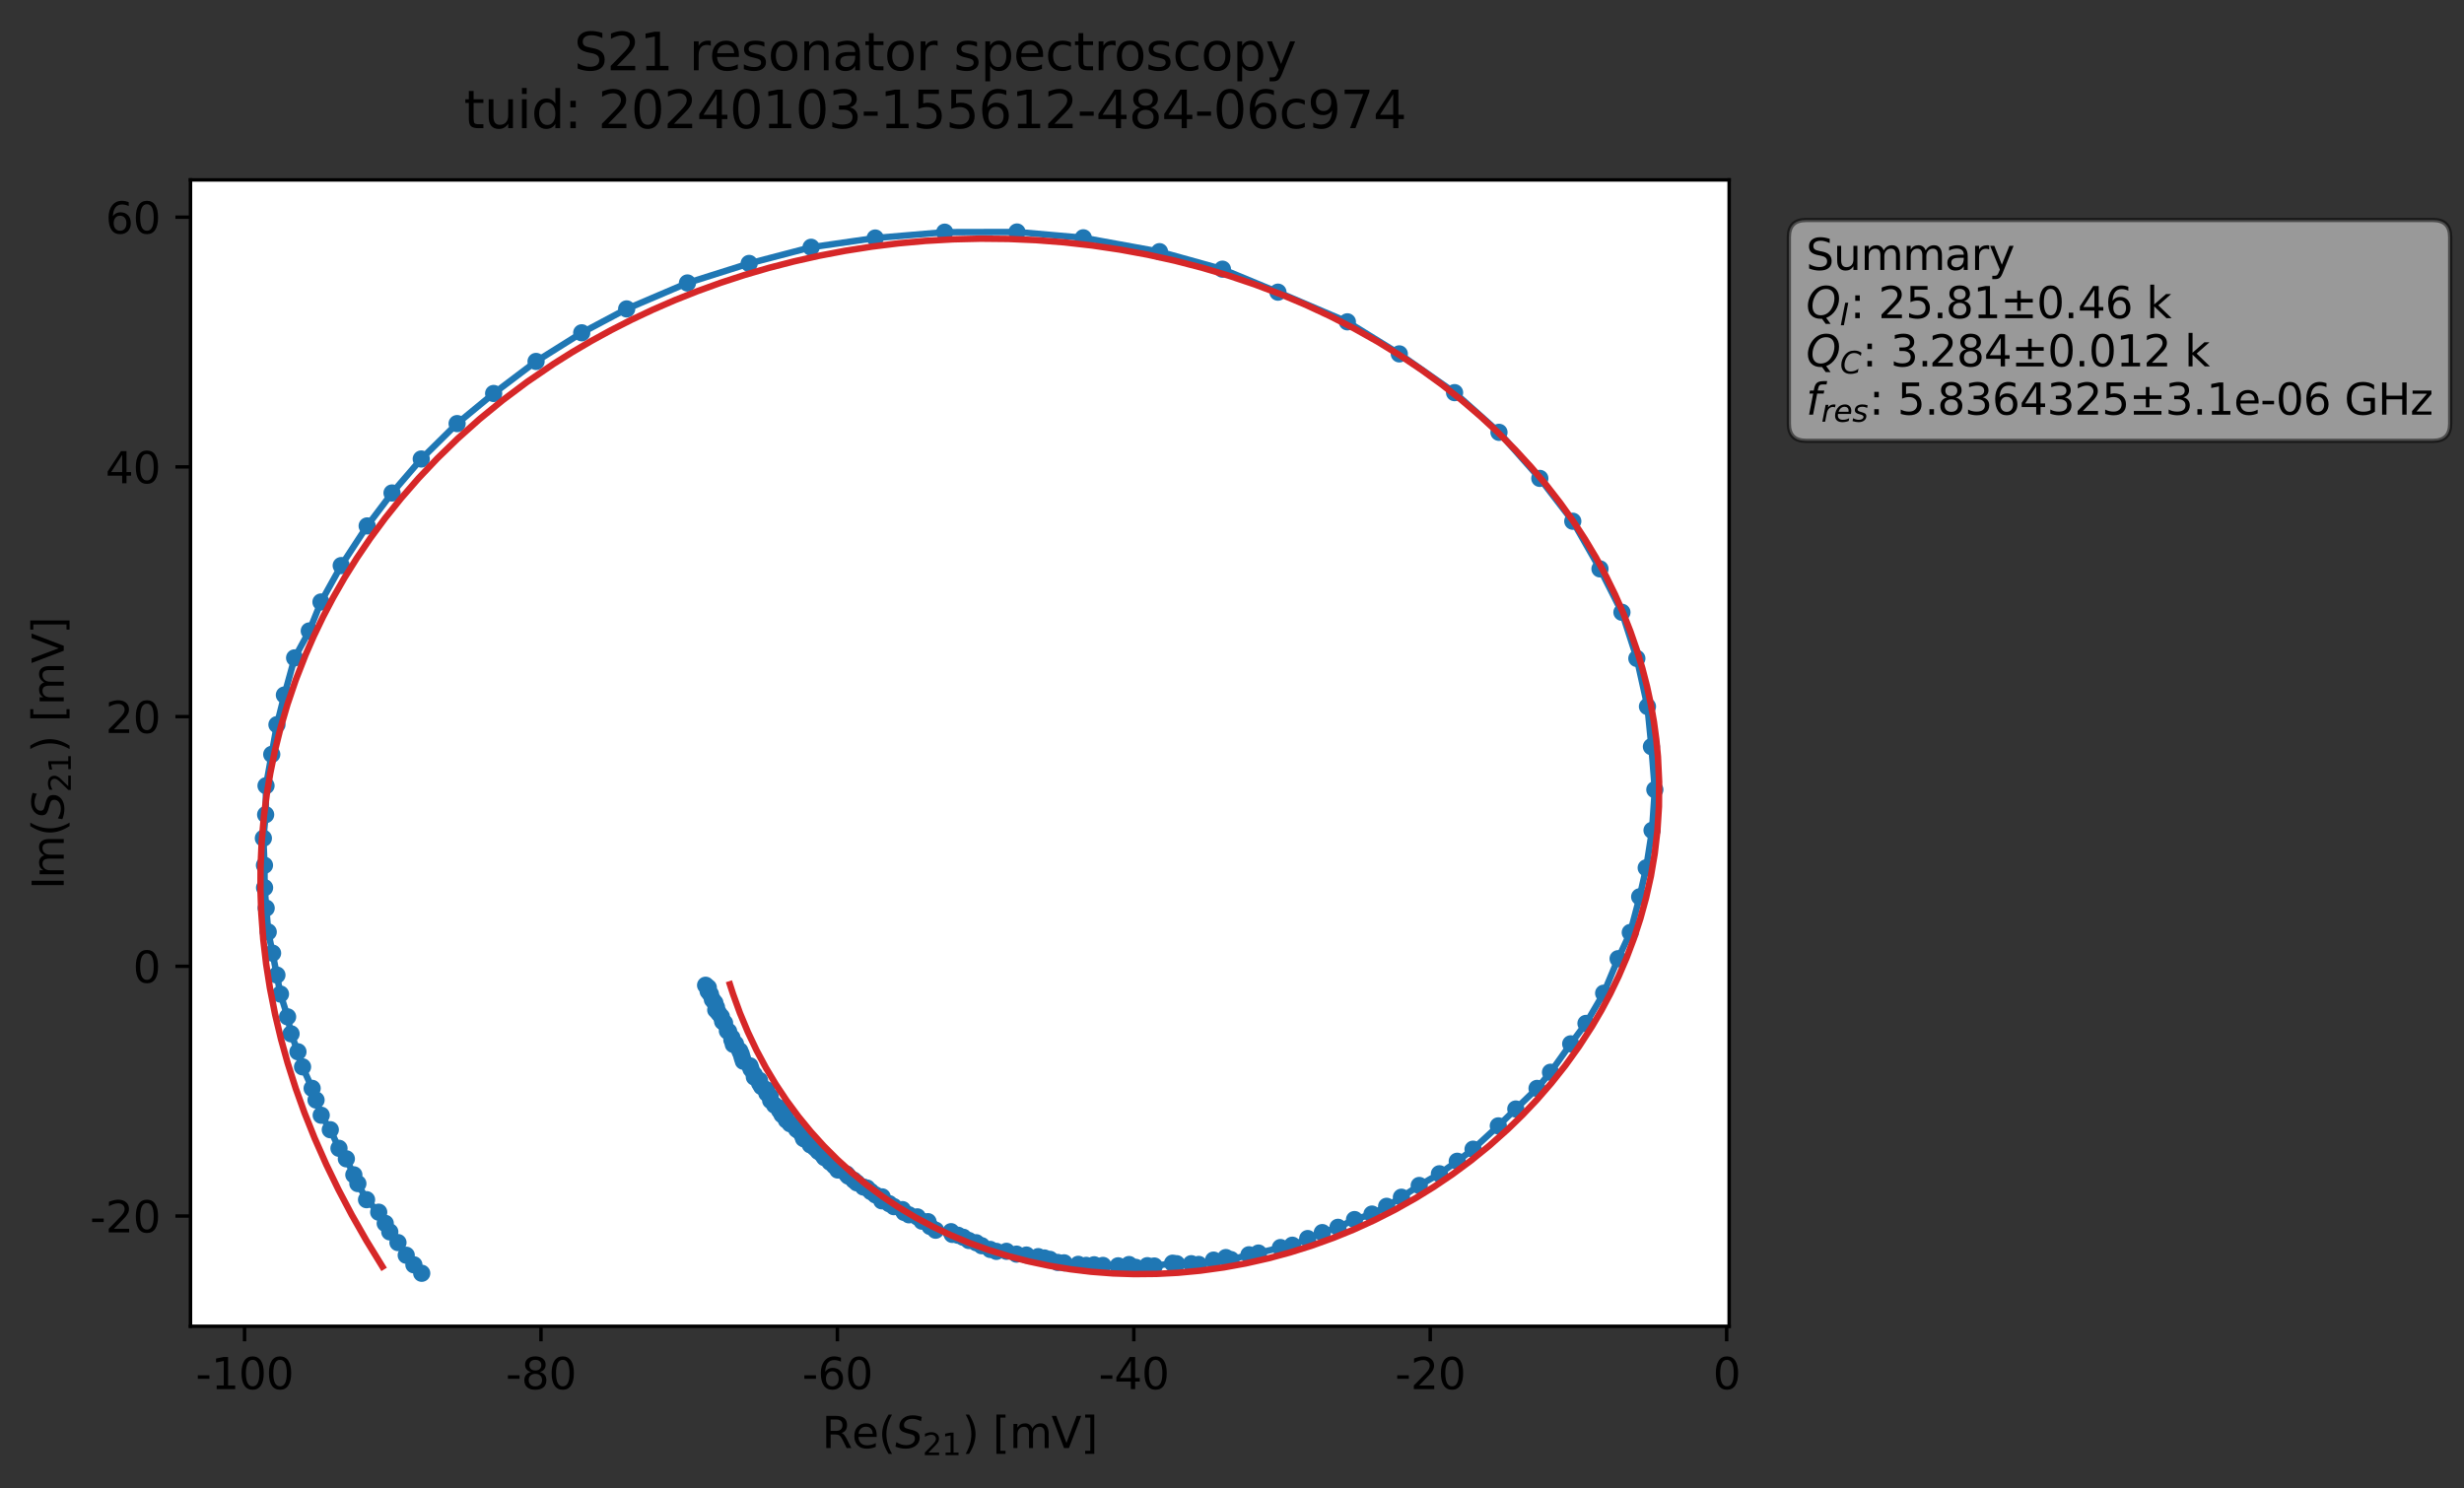 <?xml version="1.0" encoding="utf-8" standalone="no"?>
<!DOCTYPE svg PUBLIC "-//W3C//DTD SVG 1.1//EN"
  "http://www.w3.org/Graphics/SVG/1.1/DTD/svg11.dtd">
<svg xmlns:xlink="http://www.w3.org/1999/xlink" width="571.887pt" height="345.428pt" viewBox="0 0 571.887 345.428" xmlns="http://www.w3.org/2000/svg" version="1.1">
 <rect x="0" y="0" width="571.887" height="345.428" fill="#333333" stroke="none"/>
 <defs>
  <style type="text/css">*{stroke-linejoin: round; stroke-linecap: butt}</style>
 </defs>
 <g id="figure_1">
  <g id="patch_1">
   <path d="M 0 345.428 
L 571.887 345.428 
L 571.887 -0 
L 0 -0 
L 0 345.428 
z
" style="fill: none; opacity: 0"/>
  </g>
  <g id="axes_1">
   <g id="patch_2">
    <path d="M 44.211 307.872 
L 401.331 307.872 
L 401.331 41.76 
L 44.211 41.76 
z
" style="fill: #ffffff"/>
   </g>
   <g id="matplotlib.axis_1">
    <g id="xtick_1">
     <g id="line2d_1">
      <defs>
       <path id="mc80cbdd4cb" d="M 0 0 
L 0 3.5 
" style="stroke: #000000; stroke-width: 0.8"/>
      </defs>
      <g>
       <use xlink:href="#mc80cbdd4cb" x="56.758" y="307.872" style="stroke: #000000; stroke-width: 0.8"/>
      </g>
     </g>
     <g id="text_1">
      <!-- -100 -->
      <g transform="translate(45.41 322.47) scale(0.1 -0.1)">
       <defs>
        <path id="DejaVuSans-2d" d="M 313 2009 
L 1997 2009 
L 1997 1497 
L 313 1497 
L 313 2009 
z
" transform="scale(0.016)"/>
        <path id="DejaVuSans-31" d="M 794 531 
L 1825 531 
L 1825 4091 
L 703 3866 
L 703 4441 
L 1819 4666 
L 2450 4666 
L 2450 531 
L 3481 531 
L 3481 0 
L 794 0 
L 794 531 
z
" transform="scale(0.016)"/>
        <path id="DejaVuSans-30" d="M 2034 4250 
Q 1547 4250 1301 3770 
Q 1056 3291 1056 2328 
Q 1056 1369 1301 889 
Q 1547 409 2034 409 
Q 2525 409 2770 889 
Q 3016 1369 3016 2328 
Q 3016 3291 2770 3770 
Q 2525 4250 2034 4250 
z
M 2034 4750 
Q 2819 4750 3233 4129 
Q 3647 3509 3647 2328 
Q 3647 1150 3233 529 
Q 2819 -91 2034 -91 
Q 1250 -91 836 529 
Q 422 1150 422 2328 
Q 422 3509 836 4129 
Q 1250 4750 2034 4750 
z
" transform="scale(0.016)"/>
       </defs>
       <use xlink:href="#DejaVuSans-2d"/>
       <use xlink:href="#DejaVuSans-31" x="36.084"/>
       <use xlink:href="#DejaVuSans-30" x="99.707"/>
       <use xlink:href="#DejaVuSans-30" x="163.33"/>
      </g>
     </g>
    </g>
    <g id="xtick_2">
     <g id="line2d_2">
      <g>
       <use xlink:href="#mc80cbdd4cb" x="125.557" y="307.872" style="stroke: #000000; stroke-width: 0.8"/>
      </g>
     </g>
     <g id="text_2">
      <!-- -80 -->
      <g transform="translate(117.39 322.47) scale(0.1 -0.1)">
       <defs>
        <path id="DejaVuSans-38" d="M 2034 2216 
Q 1584 2216 1326 1975 
Q 1069 1734 1069 1313 
Q 1069 891 1326 650 
Q 1584 409 2034 409 
Q 2484 409 2743 651 
Q 3003 894 3003 1313 
Q 3003 1734 2745 1975 
Q 2488 2216 2034 2216 
z
M 1403 2484 
Q 997 2584 770 2862 
Q 544 3141 544 3541 
Q 544 4100 942 4425 
Q 1341 4750 2034 4750 
Q 2731 4750 3128 4425 
Q 3525 4100 3525 3541 
Q 3525 3141 3298 2862 
Q 3072 2584 2669 2484 
Q 3125 2378 3379 2068 
Q 3634 1759 3634 1313 
Q 3634 634 3220 271 
Q 2806 -91 2034 -91 
Q 1263 -91 848 271 
Q 434 634 434 1313 
Q 434 1759 690 2068 
Q 947 2378 1403 2484 
z
M 1172 3481 
Q 1172 3119 1398 2916 
Q 1625 2713 2034 2713 
Q 2441 2713 2670 2916 
Q 2900 3119 2900 3481 
Q 2900 3844 2670 4047 
Q 2441 4250 2034 4250 
Q 1625 4250 1398 4047 
Q 1172 3844 1172 3481 
z
" transform="scale(0.016)"/>
       </defs>
       <use xlink:href="#DejaVuSans-2d"/>
       <use xlink:href="#DejaVuSans-38" x="36.084"/>
       <use xlink:href="#DejaVuSans-30" x="99.707"/>
      </g>
     </g>
    </g>
    <g id="xtick_3">
     <g id="line2d_3">
      <g>
       <use xlink:href="#mc80cbdd4cb" x="194.356" y="307.872" style="stroke: #000000; stroke-width: 0.8"/>
      </g>
     </g>
     <g id="text_3">
      <!-- -60 -->
      <g transform="translate(186.189 322.47) scale(0.1 -0.1)">
       <defs>
        <path id="DejaVuSans-36" d="M 2113 2584 
Q 1688 2584 1439 2293 
Q 1191 2003 1191 1497 
Q 1191 994 1439 701 
Q 1688 409 2113 409 
Q 2538 409 2786 701 
Q 3034 994 3034 1497 
Q 3034 2003 2786 2293 
Q 2538 2584 2113 2584 
z
M 3366 4563 
L 3366 3988 
Q 3128 4100 2886 4159 
Q 2644 4219 2406 4219 
Q 1781 4219 1451 3797 
Q 1122 3375 1075 2522 
Q 1259 2794 1537 2939 
Q 1816 3084 2150 3084 
Q 2853 3084 3261 2657 
Q 3669 2231 3669 1497 
Q 3669 778 3244 343 
Q 2819 -91 2113 -91 
Q 1303 -91 875 529 
Q 447 1150 447 2328 
Q 447 3434 972 4092 
Q 1497 4750 2381 4750 
Q 2619 4750 2861 4703 
Q 3103 4656 3366 4563 
z
" transform="scale(0.016)"/>
       </defs>
       <use xlink:href="#DejaVuSans-2d"/>
       <use xlink:href="#DejaVuSans-36" x="36.084"/>
       <use xlink:href="#DejaVuSans-30" x="99.707"/>
      </g>
     </g>
    </g>
    <g id="xtick_4">
     <g id="line2d_4">
      <g>
       <use xlink:href="#mc80cbdd4cb" x="263.155" y="307.872" style="stroke: #000000; stroke-width: 0.8"/>
      </g>
     </g>
     <g id="text_4">
      <!-- -40 -->
      <g transform="translate(254.988 322.47) scale(0.1 -0.1)">
       <defs>
        <path id="DejaVuSans-34" d="M 2419 4116 
L 825 1625 
L 2419 1625 
L 2419 4116 
z
M 2253 4666 
L 3047 4666 
L 3047 1625 
L 3713 1625 
L 3713 1100 
L 3047 1100 
L 3047 0 
L 2419 0 
L 2419 1100 
L 313 1100 
L 313 1709 
L 2253 4666 
z
" transform="scale(0.016)"/>
       </defs>
       <use xlink:href="#DejaVuSans-2d"/>
       <use xlink:href="#DejaVuSans-34" x="36.084"/>
       <use xlink:href="#DejaVuSans-30" x="99.707"/>
      </g>
     </g>
    </g>
    <g id="xtick_5">
     <g id="line2d_5">
      <g>
       <use xlink:href="#mc80cbdd4cb" x="331.953" y="307.872" style="stroke: #000000; stroke-width: 0.8"/>
      </g>
     </g>
     <g id="text_5">
      <!-- -20 -->
      <g transform="translate(323.787 322.47) scale(0.1 -0.1)">
       <defs>
        <path id="DejaVuSans-32" d="M 1228 531 
L 3431 531 
L 3431 0 
L 469 0 
L 469 531 
Q 828 903 1448 1529 
Q 2069 2156 2228 2338 
Q 2531 2678 2651 2914 
Q 2772 3150 2772 3378 
Q 2772 3750 2511 3984 
Q 2250 4219 1831 4219 
Q 1534 4219 1204 4116 
Q 875 4013 500 3803 
L 500 4441 
Q 881 4594 1212 4672 
Q 1544 4750 1819 4750 
Q 2544 4750 2975 4387 
Q 3406 4025 3406 3419 
Q 3406 3131 3298 2873 
Q 3191 2616 2906 2266 
Q 2828 2175 2409 1742 
Q 1991 1309 1228 531 
z
" transform="scale(0.016)"/>
       </defs>
       <use xlink:href="#DejaVuSans-2d"/>
       <use xlink:href="#DejaVuSans-32" x="36.084"/>
       <use xlink:href="#DejaVuSans-30" x="99.707"/>
      </g>
     </g>
    </g>
    <g id="xtick_6">
     <g id="line2d_6">
      <g>
       <use xlink:href="#mc80cbdd4cb" x="400.752" y="307.872" style="stroke: #000000; stroke-width: 0.8"/>
      </g>
     </g>
     <g id="text_6">
      <!-- 0 -->
      <g transform="translate(397.571 322.47) scale(0.1 -0.1)">
       <use xlink:href="#DejaVuSans-30"/>
      </g>
     </g>
    </g>
    <g id="text_7">
     <!-- Re$(S_{21})$ [mV] -->
     <g transform="translate(190.771 336.149) scale(0.1 -0.1)">
      <defs>
       <path id="DejaVuSans-52" d="M 2841 2188 
Q 3044 2119 3236 1894 
Q 3428 1669 3622 1275 
L 4263 0 
L 3584 0 
L 2988 1197 
Q 2756 1666 2539 1819 
Q 2322 1972 1947 1972 
L 1259 1972 
L 1259 0 
L 628 0 
L 628 4666 
L 2053 4666 
Q 2853 4666 3247 4331 
Q 3641 3997 3641 3322 
Q 3641 2881 3436 2590 
Q 3231 2300 2841 2188 
z
M 1259 4147 
L 1259 2491 
L 2053 2491 
Q 2509 2491 2742 2702 
Q 2975 2913 2975 3322 
Q 2975 3731 2742 3939 
Q 2509 4147 2053 4147 
L 1259 4147 
z
" transform="scale(0.016)"/>
       <path id="DejaVuSans-65" d="M 3597 1894 
L 3597 1613 
L 953 1613 
Q 991 1019 1311 708 
Q 1631 397 2203 397 
Q 2534 397 2845 478 
Q 3156 559 3463 722 
L 3463 178 
Q 3153 47 2828 -22 
Q 2503 -91 2169 -91 
Q 1331 -91 842 396 
Q 353 884 353 1716 
Q 353 2575 817 3079 
Q 1281 3584 2069 3584 
Q 2775 3584 3186 3129 
Q 3597 2675 3597 1894 
z
M 3022 2063 
Q 3016 2534 2758 2815 
Q 2500 3097 2075 3097 
Q 1594 3097 1305 2825 
Q 1016 2553 972 2059 
L 3022 2063 
z
" transform="scale(0.016)"/>
       <path id="DejaVuSans-28" d="M 1984 4856 
Q 1566 4138 1362 3434 
Q 1159 2731 1159 2009 
Q 1159 1288 1364 580 
Q 1569 -128 1984 -844 
L 1484 -844 
Q 1016 -109 783 600 
Q 550 1309 550 2009 
Q 550 2706 781 3412 
Q 1013 4119 1484 4856 
L 1984 4856 
z
" transform="scale(0.016)"/>
       <path id="DejaVuSans-Oblique-53" d="M 3859 4513 
L 3738 3897 
Q 3422 4066 3111 4152 
Q 2800 4238 2509 4238 
Q 1944 4238 1609 3991 
Q 1275 3744 1275 3334 
Q 1275 3109 1398 2989 
Q 1522 2869 2034 2731 
L 2413 2638 
Q 3053 2472 3303 2217 
Q 3553 1963 3553 1503 
Q 3553 797 2998 353 
Q 2444 -91 1538 -91 
Q 1166 -91 791 -17 
Q 416 56 38 206 
L 166 856 
Q 513 641 861 531 
Q 1209 422 1556 422 
Q 2147 422 2503 684 
Q 2859 947 2859 1369 
Q 2859 1650 2717 1795 
Q 2575 1941 2106 2059 
L 1728 2156 
Q 1081 2325 845 2545 
Q 609 2766 609 3163 
Q 609 3859 1145 4304 
Q 1681 4750 2541 4750 
Q 2875 4750 3203 4690 
Q 3531 4631 3859 4513 
z
" transform="scale(0.016)"/>
       <path id="DejaVuSans-29" d="M 513 4856 
L 1013 4856 
Q 1481 4119 1714 3412 
Q 1947 2706 1947 2009 
Q 1947 1309 1714 600 
Q 1481 -109 1013 -844 
L 513 -844 
Q 928 -128 1133 580 
Q 1338 1288 1338 2009 
Q 1338 2731 1133 3434 
Q 928 4138 513 4856 
z
" transform="scale(0.016)"/>
       <path id="DejaVuSans-20" transform="scale(0.016)"/>
       <path id="DejaVuSans-5b" d="M 550 4863 
L 1875 4863 
L 1875 4416 
L 1125 4416 
L 1125 -397 
L 1875 -397 
L 1875 -844 
L 550 -844 
L 550 4863 
z
" transform="scale(0.016)"/>
       <path id="DejaVuSans-6d" d="M 3328 2828 
Q 3544 3216 3844 3400 
Q 4144 3584 4550 3584 
Q 5097 3584 5394 3201 
Q 5691 2819 5691 2113 
L 5691 0 
L 5113 0 
L 5113 2094 
Q 5113 2597 4934 2840 
Q 4756 3084 4391 3084 
Q 3944 3084 3684 2787 
Q 3425 2491 3425 1978 
L 3425 0 
L 2847 0 
L 2847 2094 
Q 2847 2600 2669 2842 
Q 2491 3084 2119 3084 
Q 1678 3084 1418 2786 
Q 1159 2488 1159 1978 
L 1159 0 
L 581 0 
L 581 3500 
L 1159 3500 
L 1159 2956 
Q 1356 3278 1631 3431 
Q 1906 3584 2284 3584 
Q 2666 3584 2933 3390 
Q 3200 3197 3328 2828 
z
" transform="scale(0.016)"/>
       <path id="DejaVuSans-56" d="M 1831 0 
L 50 4666 
L 709 4666 
L 2188 738 
L 3669 4666 
L 4325 4666 
L 2547 0 
L 1831 0 
z
" transform="scale(0.016)"/>
       <path id="DejaVuSans-5d" d="M 1947 4863 
L 1947 -844 
L 622 -844 
L 622 -397 
L 1369 -397 
L 1369 4416 
L 622 4416 
L 622 4863 
L 1947 4863 
z
" transform="scale(0.016)"/>
      </defs>
      <use xlink:href="#DejaVuSans-52" transform="translate(0 0.016)"/>
      <use xlink:href="#DejaVuSans-65" transform="translate(69.482 0.016)"/>
      <use xlink:href="#DejaVuSans-28" transform="translate(131.006 0.016)"/>
      <use xlink:href="#DejaVuSans-Oblique-53" transform="translate(170.02 0.016)"/>
      <use xlink:href="#DejaVuSans-32" transform="translate(233.496 -16.391) scale(0.7)"/>
      <use xlink:href="#DejaVuSans-31" transform="translate(278.032 -16.391) scale(0.7)"/>
      <use xlink:href="#DejaVuSans-29" transform="translate(325.303 0.016)"/>
      <use xlink:href="#DejaVuSans-20" transform="translate(364.316 0.016)"/>
      <use xlink:href="#DejaVuSans-5b" transform="translate(396.104 0.016)"/>
      <use xlink:href="#DejaVuSans-6d" transform="translate(435.117 0.016)"/>
      <use xlink:href="#DejaVuSans-56" transform="translate(532.529 0.016)"/>
      <use xlink:href="#DejaVuSans-5d" transform="translate(600.938 0.016)"/>
     </g>
    </g>
   </g>
   <g id="matplotlib.axis_2">
    <g id="ytick_1">
     <g id="line2d_7">
      <defs>
       <path id="m0ec7ec4c80" d="M 0 0 
L -3.5 0 
" style="stroke: #000000; stroke-width: 0.8"/>
      </defs>
      <g>
       <use xlink:href="#m0ec7ec4c80" x="44.211" y="282.287" style="stroke: #000000; stroke-width: 0.8"/>
      </g>
     </g>
     <g id="text_8">
      <!-- -20 -->
      <g transform="translate(20.878 286.086) scale(0.1 -0.1)">
       <use xlink:href="#DejaVuSans-2d"/>
       <use xlink:href="#DejaVuSans-32" x="36.084"/>
       <use xlink:href="#DejaVuSans-30" x="99.707"/>
      </g>
     </g>
    </g>
    <g id="ytick_2">
     <g id="line2d_8">
      <g>
       <use xlink:href="#m0ec7ec4c80" x="44.211" y="224.319" style="stroke: #000000; stroke-width: 0.8"/>
      </g>
     </g>
     <g id="text_9">
      <!-- 0 -->
      <g transform="translate(30.848 228.119) scale(0.1 -0.1)">
       <use xlink:href="#DejaVuSans-30"/>
      </g>
     </g>
    </g>
    <g id="ytick_3">
     <g id="line2d_9">
      <g>
       <use xlink:href="#m0ec7ec4c80" x="44.211" y="166.352" style="stroke: #000000; stroke-width: 0.8"/>
      </g>
     </g>
     <g id="text_10">
      <!-- 20 -->
      <g transform="translate(24.486 170.151) scale(0.1 -0.1)">
       <use xlink:href="#DejaVuSans-32"/>
       <use xlink:href="#DejaVuSans-30" x="63.623"/>
      </g>
     </g>
    </g>
    <g id="ytick_4">
     <g id="line2d_10">
      <g>
       <use xlink:href="#m0ec7ec4c80" x="44.211" y="108.385" style="stroke: #000000; stroke-width: 0.8"/>
      </g>
     </g>
     <g id="text_11">
      <!-- 40 -->
      <g transform="translate(24.486 112.184) scale(0.1 -0.1)">
       <use xlink:href="#DejaVuSans-34"/>
       <use xlink:href="#DejaVuSans-30" x="63.623"/>
      </g>
     </g>
    </g>
    <g id="ytick_5">
     <g id="line2d_11">
      <g>
       <use xlink:href="#m0ec7ec4c80" x="44.211" y="50.417" style="stroke: #000000; stroke-width: 0.8"/>
      </g>
     </g>
     <g id="text_12">
      <!-- 60 -->
      <g transform="translate(24.486 54.217) scale(0.1 -0.1)">
       <use xlink:href="#DejaVuSans-36"/>
       <use xlink:href="#DejaVuSans-30" x="63.623"/>
      </g>
     </g>
    </g>
    <g id="text_13">
     <!-- Im$(S_{21})$ [mV] -->
     <g transform="translate(14.798 206.466) rotate(-90) scale(0.1 -0.1)">
      <defs>
       <path id="DejaVuSans-49" d="M 628 4666 
L 1259 4666 
L 1259 0 
L 628 0 
L 628 4666 
z
" transform="scale(0.016)"/>
      </defs>
      <use xlink:href="#DejaVuSans-49" transform="translate(0 0.016)"/>
      <use xlink:href="#DejaVuSans-6d" transform="translate(25.867 0.016)"/>
      <use xlink:href="#DejaVuSans-28" transform="translate(123.279 0.016)"/>
      <use xlink:href="#DejaVuSans-Oblique-53" transform="translate(162.293 0.016)"/>
      <use xlink:href="#DejaVuSans-32" transform="translate(225.77 -16.391) scale(0.7)"/>
      <use xlink:href="#DejaVuSans-31" transform="translate(270.306 -16.391) scale(0.7)"/>
      <use xlink:href="#DejaVuSans-29" transform="translate(317.576 0.016)"/>
      <use xlink:href="#DejaVuSans-20" transform="translate(356.59 0.016)"/>
      <use xlink:href="#DejaVuSans-5b" transform="translate(388.377 0.016)"/>
      <use xlink:href="#DejaVuSans-6d" transform="translate(427.391 0.016)"/>
      <use xlink:href="#DejaVuSans-56" transform="translate(524.803 0.016)"/>
      <use xlink:href="#DejaVuSans-5d" transform="translate(593.211 0.016)"/>
     </g>
    </g>
   </g>
   <g id="line2d_12">
    <path d="M 97.88 295.574 
L 96.064 293.607 
L 94.286 291.387 
L 92.367 288.451 
L 90.469 285.963 
L 89.413 283.985 
L 87.898 281.395 
L 85.077 278.491 
L 83.058 274.755 
L 80.388 269.006 
L 78.678 266.566 
L 76.662 262.253 
L 74.554 258.89 
L 72.448 252.648 
L 70.221 247.654 
L 69.153 244.158 
L 67.555 239.985 
L 66.75 236.047 
L 65.097 230.758 
L 63.265 221.261 
L 62.256 216.341 
L 61.408 206.066 
L 61.383 200.86 
L 61.127 194.586 
L 61.656 189.111 
L 61.745 182.393 
L 64.278 168.221 
L 66.006 161.343 
L 68.38 152.718 
L 71.784 146.464 
L 74.497 139.743 
L 79.194 131.293 
L 85.219 122.085 
L 90.99 114.439 
L 97.773 106.549 
L 106.095 98.332 
L 114.574 91.34 
L 124.418 83.903 
L 135.018 77.256 
L 145.447 71.708 
L 159.556 65.689 
L 173.878 61.154 
L 188.248 57.4 
L 203.135 55.254 
L 219.259 53.896 
L 236.039 53.856 
L 251.425 55.203 
L 269.116 58.42 
L 283.722 62.485 
L 296.607 67.821 
L 312.72 74.708 
L 324.773 82.15 
L 337.605 91.147 
L 347.91 100.361 
L 357.386 111.05 
L 365.038 120.998 
L 371.35 132.061 
L 376.446 142.14 
L 379.908 152.853 
L 382.371 164.01 
L 383.291 173.329 
L 384.083 183.31 
L 383.435 192.754 
L 382.079 201.46 
L 380.563 208.181 
L 378.385 216.459 
L 375.557 222.55 
L 372.204 230.562 
L 368.1 237.573 
L 364.556 242.315 
L 359.871 248.909 
L 356.745 252.655 
L 347.753 261.355 
L 341.892 266.769 
L 338.223 269.572 
L 334.085 272.478 
L 329.4 275.191 
L 325.264 277.92 
L 321.833 280.029 
L 318.432 281.83 
L 314.382 283.104 
L 310.541 284.905 
L 306.901 286.131 
L 299.941 289.061 
L 297.189 289.603 
L 292.089 290.88 
L 289.884 291.283 
L 285.705 292.4 
L 284.514 291.929 
L 281.664 292.519 
L 278.224 293.52 
L 276.493 293.353 
L 273.102 293.354 
L 272.157 293.236 
L 267.909 293.886 
L 266.291 293.813 
L 263.608 294.202 
L 262.045 293.547 
L 259.521 293.842 
L 250.26 293.5 
L 245.484 293.061 
L 243.688 292.347 
L 240.966 291.714 
L 235.931 291.131 
L 233.601 290.476 
L 231.263 290.494 
L 229.832 290.041 
L 227.843 289.178 
L 226.578 288.486 
L 224.864 287.965 
L 223.578 287.22 
L 222.351 286.748 
L 221.013 286.546 
L 220.731 285.92 
L 217.155 285.579 
L 215.869 284.711 
L 215.384 283.593 
L 213.989 283.481 
L 212.914 282.482 
L 210.954 282 
L 209.839 281.443 
L 209.462 280.797 
L 207.46 280.109 
L 206.379 279.417 
L 204.656 278.749 
L 204.748 277.84 
L 203.205 277.388 
L 202.131 276.612 
L 201.235 275.793 
L 200.382 275.545 
L 198.876 274.584 
L 196.477 272.529 
L 194.45 271.6 
L 193.608 270.607 
L 191.357 268.723 
L 190.873 268.058 
L 189.92 267.281 
L 189.132 266.46 
L 188.082 265.768 
L 187.029 264.555 
L 186.494 264.293 
L 186.255 263.577 
L 185.49 262.568 
L 184.887 262.153 
L 182.511 260.008 
L 182.212 259.151 
L 181.503 258.747 
L 180.942 257.799 
L 181.126 257.277 
L 179.777 256.53 
L 178.872 255.462 
L 178.753 254.515 
L 177.985 253.793 
L 177.897 252.992 
L 176.766 252.241 
L 176.309 251.48 
L 176.275 250.792 
L 175.089 250.038 
L 175.065 249.471 
L 174.313 248.173 
L 174.064 247.425 
L 172.533 246.349 
L 171.692 243.91 
L 170.204 242.45 
L 170.702 242.315 
L 169.868 241.402 
L 169.866 240.87 
L 168.824 239.299 
L 169.108 239.431 
L 168.17 237.466 
L 167.724 237.123 
L 167.421 236.002 
L 166.122 234.437 
L 166.296 233.831 
L 165.916 232.783 
L 165.35 232.05 
L 164.891 230.792 
L 164.357 230.097 
L 164.396 229.249 
L 163.767 228.712 
L 163.767 228.712 
" clip-path="url(#pb87c22ca0a)" style="fill: none; stroke: #1f77b4; stroke-width: 1.5; stroke-linecap: square"/>
    <defs>
     <path id="mc569a64956" d="M 0 1.5 
C 0.398 1.5 0.779 1.342 1.061 1.061 
C 1.342 0.779 1.5 0.398 1.5 0 
C 1.5 -0.398 1.342 -0.779 1.061 -1.061 
C 0.779 -1.342 0.398 -1.5 0 -1.5 
C -0.398 -1.5 -0.779 -1.342 -1.061 -1.061 
C -1.342 -0.779 -1.5 -0.398 -1.5 0 
C -1.5 0.398 -1.342 0.779 -1.061 1.061 
C -0.779 1.342 -0.398 1.5 0 1.5 
z
" style="stroke: #1f77b4"/>
    </defs>
    <g clip-path="url(#pb87c22ca0a)">
     <use xlink:href="#mc569a64956" x="97.88" y="295.574" style="fill: #1f77b4; stroke: #1f77b4"/>
     <use xlink:href="#mc569a64956" x="96.064" y="293.607" style="fill: #1f77b4; stroke: #1f77b4"/>
     <use xlink:href="#mc569a64956" x="94.286" y="291.387" style="fill: #1f77b4; stroke: #1f77b4"/>
     <use xlink:href="#mc569a64956" x="92.367" y="288.451" style="fill: #1f77b4; stroke: #1f77b4"/>
     <use xlink:href="#mc569a64956" x="90.469" y="285.963" style="fill: #1f77b4; stroke: #1f77b4"/>
     <use xlink:href="#mc569a64956" x="89.413" y="283.985" style="fill: #1f77b4; stroke: #1f77b4"/>
     <use xlink:href="#mc569a64956" x="87.898" y="281.395" style="fill: #1f77b4; stroke: #1f77b4"/>
     <use xlink:href="#mc569a64956" x="85.077" y="278.491" style="fill: #1f77b4; stroke: #1f77b4"/>
     <use xlink:href="#mc569a64956" x="83.058" y="274.755" style="fill: #1f77b4; stroke: #1f77b4"/>
     <use xlink:href="#mc569a64956" x="82.125" y="272.722" style="fill: #1f77b4; stroke: #1f77b4"/>
     <use xlink:href="#mc569a64956" x="80.388" y="269.006" style="fill: #1f77b4; stroke: #1f77b4"/>
     <use xlink:href="#mc569a64956" x="78.678" y="266.566" style="fill: #1f77b4; stroke: #1f77b4"/>
     <use xlink:href="#mc569a64956" x="76.662" y="262.253" style="fill: #1f77b4; stroke: #1f77b4"/>
     <use xlink:href="#mc569a64956" x="74.554" y="258.89" style="fill: #1f77b4; stroke: #1f77b4"/>
     <use xlink:href="#mc569a64956" x="73.357" y="255.36" style="fill: #1f77b4; stroke: #1f77b4"/>
     <use xlink:href="#mc569a64956" x="72.448" y="252.648" style="fill: #1f77b4; stroke: #1f77b4"/>
     <use xlink:href="#mc569a64956" x="70.221" y="247.654" style="fill: #1f77b4; stroke: #1f77b4"/>
     <use xlink:href="#mc569a64956" x="69.153" y="244.158" style="fill: #1f77b4; stroke: #1f77b4"/>
     <use xlink:href="#mc569a64956" x="67.555" y="239.985" style="fill: #1f77b4; stroke: #1f77b4"/>
     <use xlink:href="#mc569a64956" x="66.75" y="236.047" style="fill: #1f77b4; stroke: #1f77b4"/>
     <use xlink:href="#mc569a64956" x="65.097" y="230.758" style="fill: #1f77b4; stroke: #1f77b4"/>
     <use xlink:href="#mc569a64956" x="64.275" y="226.348" style="fill: #1f77b4; stroke: #1f77b4"/>
     <use xlink:href="#mc569a64956" x="63.265" y="221.261" style="fill: #1f77b4; stroke: #1f77b4"/>
     <use xlink:href="#mc569a64956" x="62.256" y="216.341" style="fill: #1f77b4; stroke: #1f77b4"/>
     <use xlink:href="#mc569a64956" x="61.78" y="210.811" style="fill: #1f77b4; stroke: #1f77b4"/>
     <use xlink:href="#mc569a64956" x="61.408" y="206.066" style="fill: #1f77b4; stroke: #1f77b4"/>
     <use xlink:href="#mc569a64956" x="61.383" y="200.86" style="fill: #1f77b4; stroke: #1f77b4"/>
     <use xlink:href="#mc569a64956" x="61.127" y="194.586" style="fill: #1f77b4; stroke: #1f77b4"/>
     <use xlink:href="#mc569a64956" x="61.656" y="189.111" style="fill: #1f77b4; stroke: #1f77b4"/>
     <use xlink:href="#mc569a64956" x="61.745" y="182.393" style="fill: #1f77b4; stroke: #1f77b4"/>
     <use xlink:href="#mc569a64956" x="63.071" y="175.12" style="fill: #1f77b4; stroke: #1f77b4"/>
     <use xlink:href="#mc569a64956" x="64.278" y="168.221" style="fill: #1f77b4; stroke: #1f77b4"/>
     <use xlink:href="#mc569a64956" x="66.006" y="161.343" style="fill: #1f77b4; stroke: #1f77b4"/>
     <use xlink:href="#mc569a64956" x="68.38" y="152.718" style="fill: #1f77b4; stroke: #1f77b4"/>
     <use xlink:href="#mc569a64956" x="71.784" y="146.464" style="fill: #1f77b4; stroke: #1f77b4"/>
     <use xlink:href="#mc569a64956" x="74.497" y="139.743" style="fill: #1f77b4; stroke: #1f77b4"/>
     <use xlink:href="#mc569a64956" x="79.194" y="131.293" style="fill: #1f77b4; stroke: #1f77b4"/>
     <use xlink:href="#mc569a64956" x="85.219" y="122.085" style="fill: #1f77b4; stroke: #1f77b4"/>
     <use xlink:href="#mc569a64956" x="90.99" y="114.439" style="fill: #1f77b4; stroke: #1f77b4"/>
     <use xlink:href="#mc569a64956" x="97.773" y="106.549" style="fill: #1f77b4; stroke: #1f77b4"/>
     <use xlink:href="#mc569a64956" x="106.095" y="98.332" style="fill: #1f77b4; stroke: #1f77b4"/>
     <use xlink:href="#mc569a64956" x="114.574" y="91.34" style="fill: #1f77b4; stroke: #1f77b4"/>
     <use xlink:href="#mc569a64956" x="124.418" y="83.903" style="fill: #1f77b4; stroke: #1f77b4"/>
     <use xlink:href="#mc569a64956" x="135.018" y="77.256" style="fill: #1f77b4; stroke: #1f77b4"/>
     <use xlink:href="#mc569a64956" x="145.447" y="71.708" style="fill: #1f77b4; stroke: #1f77b4"/>
     <use xlink:href="#mc569a64956" x="159.556" y="65.689" style="fill: #1f77b4; stroke: #1f77b4"/>
     <use xlink:href="#mc569a64956" x="173.878" y="61.154" style="fill: #1f77b4; stroke: #1f77b4"/>
     <use xlink:href="#mc569a64956" x="188.248" y="57.4" style="fill: #1f77b4; stroke: #1f77b4"/>
     <use xlink:href="#mc569a64956" x="203.135" y="55.254" style="fill: #1f77b4; stroke: #1f77b4"/>
     <use xlink:href="#mc569a64956" x="219.259" y="53.896" style="fill: #1f77b4; stroke: #1f77b4"/>
     <use xlink:href="#mc569a64956" x="236.039" y="53.856" style="fill: #1f77b4; stroke: #1f77b4"/>
     <use xlink:href="#mc569a64956" x="251.425" y="55.203" style="fill: #1f77b4; stroke: #1f77b4"/>
     <use xlink:href="#mc569a64956" x="269.116" y="58.42" style="fill: #1f77b4; stroke: #1f77b4"/>
     <use xlink:href="#mc569a64956" x="283.722" y="62.485" style="fill: #1f77b4; stroke: #1f77b4"/>
     <use xlink:href="#mc569a64956" x="296.607" y="67.821" style="fill: #1f77b4; stroke: #1f77b4"/>
     <use xlink:href="#mc569a64956" x="312.72" y="74.708" style="fill: #1f77b4; stroke: #1f77b4"/>
     <use xlink:href="#mc569a64956" x="324.773" y="82.15" style="fill: #1f77b4; stroke: #1f77b4"/>
     <use xlink:href="#mc569a64956" x="337.605" y="91.147" style="fill: #1f77b4; stroke: #1f77b4"/>
     <use xlink:href="#mc569a64956" x="347.91" y="100.361" style="fill: #1f77b4; stroke: #1f77b4"/>
     <use xlink:href="#mc569a64956" x="357.386" y="111.05" style="fill: #1f77b4; stroke: #1f77b4"/>
     <use xlink:href="#mc569a64956" x="365.038" y="120.998" style="fill: #1f77b4; stroke: #1f77b4"/>
     <use xlink:href="#mc569a64956" x="371.35" y="132.061" style="fill: #1f77b4; stroke: #1f77b4"/>
     <use xlink:href="#mc569a64956" x="376.446" y="142.14" style="fill: #1f77b4; stroke: #1f77b4"/>
     <use xlink:href="#mc569a64956" x="379.908" y="152.853" style="fill: #1f77b4; stroke: #1f77b4"/>
     <use xlink:href="#mc569a64956" x="382.371" y="164.01" style="fill: #1f77b4; stroke: #1f77b4"/>
     <use xlink:href="#mc569a64956" x="383.291" y="173.329" style="fill: #1f77b4; stroke: #1f77b4"/>
     <use xlink:href="#mc569a64956" x="384.083" y="183.31" style="fill: #1f77b4; stroke: #1f77b4"/>
     <use xlink:href="#mc569a64956" x="383.435" y="192.754" style="fill: #1f77b4; stroke: #1f77b4"/>
     <use xlink:href="#mc569a64956" x="382.079" y="201.46" style="fill: #1f77b4; stroke: #1f77b4"/>
     <use xlink:href="#mc569a64956" x="380.563" y="208.181" style="fill: #1f77b4; stroke: #1f77b4"/>
     <use xlink:href="#mc569a64956" x="378.385" y="216.459" style="fill: #1f77b4; stroke: #1f77b4"/>
     <use xlink:href="#mc569a64956" x="375.557" y="222.55" style="fill: #1f77b4; stroke: #1f77b4"/>
     <use xlink:href="#mc569a64956" x="372.204" y="230.562" style="fill: #1f77b4; stroke: #1f77b4"/>
     <use xlink:href="#mc569a64956" x="368.1" y="237.573" style="fill: #1f77b4; stroke: #1f77b4"/>
     <use xlink:href="#mc569a64956" x="364.556" y="242.315" style="fill: #1f77b4; stroke: #1f77b4"/>
     <use xlink:href="#mc569a64956" x="359.871" y="248.909" style="fill: #1f77b4; stroke: #1f77b4"/>
     <use xlink:href="#mc569a64956" x="356.745" y="252.655" style="fill: #1f77b4; stroke: #1f77b4"/>
     <use xlink:href="#mc569a64956" x="351.813" y="257.442" style="fill: #1f77b4; stroke: #1f77b4"/>
     <use xlink:href="#mc569a64956" x="347.753" y="261.355" style="fill: #1f77b4; stroke: #1f77b4"/>
     <use xlink:href="#mc569a64956" x="341.892" y="266.769" style="fill: #1f77b4; stroke: #1f77b4"/>
     <use xlink:href="#mc569a64956" x="338.223" y="269.572" style="fill: #1f77b4; stroke: #1f77b4"/>
     <use xlink:href="#mc569a64956" x="334.085" y="272.478" style="fill: #1f77b4; stroke: #1f77b4"/>
     <use xlink:href="#mc569a64956" x="329.4" y="275.191" style="fill: #1f77b4; stroke: #1f77b4"/>
     <use xlink:href="#mc569a64956" x="325.264" y="277.92" style="fill: #1f77b4; stroke: #1f77b4"/>
     <use xlink:href="#mc569a64956" x="321.833" y="280.029" style="fill: #1f77b4; stroke: #1f77b4"/>
     <use xlink:href="#mc569a64956" x="318.432" y="281.83" style="fill: #1f77b4; stroke: #1f77b4"/>
     <use xlink:href="#mc569a64956" x="314.382" y="283.104" style="fill: #1f77b4; stroke: #1f77b4"/>
     <use xlink:href="#mc569a64956" x="310.541" y="284.905" style="fill: #1f77b4; stroke: #1f77b4"/>
     <use xlink:href="#mc569a64956" x="306.901" y="286.131" style="fill: #1f77b4; stroke: #1f77b4"/>
     <use xlink:href="#mc569a64956" x="303.52" y="287.516" style="fill: #1f77b4; stroke: #1f77b4"/>
     <use xlink:href="#mc569a64956" x="299.941" y="289.061" style="fill: #1f77b4; stroke: #1f77b4"/>
     <use xlink:href="#mc569a64956" x="297.189" y="289.603" style="fill: #1f77b4; stroke: #1f77b4"/>
     <use xlink:href="#mc569a64956" x="292.089" y="290.88" style="fill: #1f77b4; stroke: #1f77b4"/>
     <use xlink:href="#mc569a64956" x="289.884" y="291.283" style="fill: #1f77b4; stroke: #1f77b4"/>
     <use xlink:href="#mc569a64956" x="285.705" y="292.4" style="fill: #1f77b4; stroke: #1f77b4"/>
     <use xlink:href="#mc569a64956" x="284.514" y="291.929" style="fill: #1f77b4; stroke: #1f77b4"/>
     <use xlink:href="#mc569a64956" x="281.664" y="292.519" style="fill: #1f77b4; stroke: #1f77b4"/>
     <use xlink:href="#mc569a64956" x="278.224" y="293.52" style="fill: #1f77b4; stroke: #1f77b4"/>
     <use xlink:href="#mc569a64956" x="276.493" y="293.353" style="fill: #1f77b4; stroke: #1f77b4"/>
     <use xlink:href="#mc569a64956" x="273.102" y="293.354" style="fill: #1f77b4; stroke: #1f77b4"/>
     <use xlink:href="#mc569a64956" x="272.157" y="293.236" style="fill: #1f77b4; stroke: #1f77b4"/>
     <use xlink:href="#mc569a64956" x="267.909" y="293.886" style="fill: #1f77b4; stroke: #1f77b4"/>
     <use xlink:href="#mc569a64956" x="266.291" y="293.813" style="fill: #1f77b4; stroke: #1f77b4"/>
     <use xlink:href="#mc569a64956" x="263.608" y="294.202" style="fill: #1f77b4; stroke: #1f77b4"/>
     <use xlink:href="#mc569a64956" x="262.045" y="293.547" style="fill: #1f77b4; stroke: #1f77b4"/>
     <use xlink:href="#mc569a64956" x="259.521" y="293.842" style="fill: #1f77b4; stroke: #1f77b4"/>
     <use xlink:href="#mc569a64956" x="255.989" y="293.75" style="fill: #1f77b4; stroke: #1f77b4"/>
     <use xlink:href="#mc569a64956" x="253.943" y="293.605" style="fill: #1f77b4; stroke: #1f77b4"/>
     <use xlink:href="#mc569a64956" x="252.1" y="293.74" style="fill: #1f77b4; stroke: #1f77b4"/>
     <use xlink:href="#mc569a64956" x="250.26" y="293.5" style="fill: #1f77b4; stroke: #1f77b4"/>
     <use xlink:href="#mc569a64956" x="246.968" y="293.149" style="fill: #1f77b4; stroke: #1f77b4"/>
     <use xlink:href="#mc569a64956" x="245.484" y="293.061" style="fill: #1f77b4; stroke: #1f77b4"/>
     <use xlink:href="#mc569a64956" x="243.688" y="292.347" style="fill: #1f77b4; stroke: #1f77b4"/>
     <use xlink:href="#mc569a64956" x="242.399" y="292.024" style="fill: #1f77b4; stroke: #1f77b4"/>
     <use xlink:href="#mc569a64956" x="240.966" y="291.714" style="fill: #1f77b4; stroke: #1f77b4"/>
     <use xlink:href="#mc569a64956" x="238.232" y="291.344" style="fill: #1f77b4; stroke: #1f77b4"/>
     <use xlink:href="#mc569a64956" x="235.931" y="291.131" style="fill: #1f77b4; stroke: #1f77b4"/>
     <use xlink:href="#mc569a64956" x="233.601" y="290.476" style="fill: #1f77b4; stroke: #1f77b4"/>
     <use xlink:href="#mc569a64956" x="231.263" y="290.494" style="fill: #1f77b4; stroke: #1f77b4"/>
     <use xlink:href="#mc569a64956" x="229.832" y="290.041" style="fill: #1f77b4; stroke: #1f77b4"/>
     <use xlink:href="#mc569a64956" x="227.843" y="289.178" style="fill: #1f77b4; stroke: #1f77b4"/>
     <use xlink:href="#mc569a64956" x="226.578" y="288.486" style="fill: #1f77b4; stroke: #1f77b4"/>
     <use xlink:href="#mc569a64956" x="224.864" y="287.965" style="fill: #1f77b4; stroke: #1f77b4"/>
     <use xlink:href="#mc569a64956" x="223.578" y="287.22" style="fill: #1f77b4; stroke: #1f77b4"/>
     <use xlink:href="#mc569a64956" x="222.351" y="286.748" style="fill: #1f77b4; stroke: #1f77b4"/>
     <use xlink:href="#mc569a64956" x="221.013" y="286.546" style="fill: #1f77b4; stroke: #1f77b4"/>
     <use xlink:href="#mc569a64956" x="220.731" y="285.92" style="fill: #1f77b4; stroke: #1f77b4"/>
     <use xlink:href="#mc569a64956" x="217.155" y="285.579" style="fill: #1f77b4; stroke: #1f77b4"/>
     <use xlink:href="#mc569a64956" x="215.869" y="284.711" style="fill: #1f77b4; stroke: #1f77b4"/>
     <use xlink:href="#mc569a64956" x="215.384" y="283.593" style="fill: #1f77b4; stroke: #1f77b4"/>
     <use xlink:href="#mc569a64956" x="213.989" y="283.481" style="fill: #1f77b4; stroke: #1f77b4"/>
     <use xlink:href="#mc569a64956" x="212.914" y="282.482" style="fill: #1f77b4; stroke: #1f77b4"/>
     <use xlink:href="#mc569a64956" x="210.954" y="282" style="fill: #1f77b4; stroke: #1f77b4"/>
     <use xlink:href="#mc569a64956" x="209.839" y="281.443" style="fill: #1f77b4; stroke: #1f77b4"/>
     <use xlink:href="#mc569a64956" x="209.462" y="280.797" style="fill: #1f77b4; stroke: #1f77b4"/>
     <use xlink:href="#mc569a64956" x="207.46" y="280.109" style="fill: #1f77b4; stroke: #1f77b4"/>
     <use xlink:href="#mc569a64956" x="206.379" y="279.417" style="fill: #1f77b4; stroke: #1f77b4"/>
     <use xlink:href="#mc569a64956" x="204.656" y="278.749" style="fill: #1f77b4; stroke: #1f77b4"/>
     <use xlink:href="#mc569a64956" x="204.748" y="277.84" style="fill: #1f77b4; stroke: #1f77b4"/>
     <use xlink:href="#mc569a64956" x="203.205" y="277.388" style="fill: #1f77b4; stroke: #1f77b4"/>
     <use xlink:href="#mc569a64956" x="202.131" y="276.612" style="fill: #1f77b4; stroke: #1f77b4"/>
     <use xlink:href="#mc569a64956" x="201.235" y="275.793" style="fill: #1f77b4; stroke: #1f77b4"/>
     <use xlink:href="#mc569a64956" x="200.382" y="275.545" style="fill: #1f77b4; stroke: #1f77b4"/>
     <use xlink:href="#mc569a64956" x="198.876" y="274.584" style="fill: #1f77b4; stroke: #1f77b4"/>
     <use xlink:href="#mc569a64956" x="198.145" y="273.963" style="fill: #1f77b4; stroke: #1f77b4"/>
     <use xlink:href="#mc569a64956" x="196.889" y="273.022" style="fill: #1f77b4; stroke: #1f77b4"/>
     <use xlink:href="#mc569a64956" x="196.477" y="272.529" style="fill: #1f77b4; stroke: #1f77b4"/>
     <use xlink:href="#mc569a64956" x="194.45" y="271.6" style="fill: #1f77b4; stroke: #1f77b4"/>
     <use xlink:href="#mc569a64956" x="193.608" y="270.607" style="fill: #1f77b4; stroke: #1f77b4"/>
     <use xlink:href="#mc569a64956" x="192.635" y="269.772" style="fill: #1f77b4; stroke: #1f77b4"/>
     <use xlink:href="#mc569a64956" x="191.357" y="268.723" style="fill: #1f77b4; stroke: #1f77b4"/>
     <use xlink:href="#mc569a64956" x="190.873" y="268.058" style="fill: #1f77b4; stroke: #1f77b4"/>
     <use xlink:href="#mc569a64956" x="189.92" y="267.281" style="fill: #1f77b4; stroke: #1f77b4"/>
     <use xlink:href="#mc569a64956" x="189.132" y="266.46" style="fill: #1f77b4; stroke: #1f77b4"/>
     <use xlink:href="#mc569a64956" x="188.082" y="265.768" style="fill: #1f77b4; stroke: #1f77b4"/>
     <use xlink:href="#mc569a64956" x="187.029" y="264.555" style="fill: #1f77b4; stroke: #1f77b4"/>
     <use xlink:href="#mc569a64956" x="186.494" y="264.293" style="fill: #1f77b4; stroke: #1f77b4"/>
     <use xlink:href="#mc569a64956" x="186.255" y="263.577" style="fill: #1f77b4; stroke: #1f77b4"/>
     <use xlink:href="#mc569a64956" x="185.49" y="262.568" style="fill: #1f77b4; stroke: #1f77b4"/>
     <use xlink:href="#mc569a64956" x="184.887" y="262.153" style="fill: #1f77b4; stroke: #1f77b4"/>
     <use xlink:href="#mc569a64956" x="183.387" y="260.865" style="fill: #1f77b4; stroke: #1f77b4"/>
     <use xlink:href="#mc569a64956" x="182.511" y="260.008" style="fill: #1f77b4; stroke: #1f77b4"/>
     <use xlink:href="#mc569a64956" x="182.212" y="259.151" style="fill: #1f77b4; stroke: #1f77b4"/>
     <use xlink:href="#mc569a64956" x="181.503" y="258.747" style="fill: #1f77b4; stroke: #1f77b4"/>
     <use xlink:href="#mc569a64956" x="180.942" y="257.799" style="fill: #1f77b4; stroke: #1f77b4"/>
     <use xlink:href="#mc569a64956" x="181.126" y="257.277" style="fill: #1f77b4; stroke: #1f77b4"/>
     <use xlink:href="#mc569a64956" x="179.777" y="256.53" style="fill: #1f77b4; stroke: #1f77b4"/>
     <use xlink:href="#mc569a64956" x="178.872" y="255.462" style="fill: #1f77b4; stroke: #1f77b4"/>
     <use xlink:href="#mc569a64956" x="178.753" y="254.515" style="fill: #1f77b4; stroke: #1f77b4"/>
     <use xlink:href="#mc569a64956" x="177.985" y="253.793" style="fill: #1f77b4; stroke: #1f77b4"/>
     <use xlink:href="#mc569a64956" x="177.897" y="252.992" style="fill: #1f77b4; stroke: #1f77b4"/>
     <use xlink:href="#mc569a64956" x="176.766" y="252.241" style="fill: #1f77b4; stroke: #1f77b4"/>
     <use xlink:href="#mc569a64956" x="176.309" y="251.48" style="fill: #1f77b4; stroke: #1f77b4"/>
     <use xlink:href="#mc569a64956" x="176.275" y="250.792" style="fill: #1f77b4; stroke: #1f77b4"/>
     <use xlink:href="#mc569a64956" x="175.089" y="250.038" style="fill: #1f77b4; stroke: #1f77b4"/>
     <use xlink:href="#mc569a64956" x="175.065" y="249.471" style="fill: #1f77b4; stroke: #1f77b4"/>
     <use xlink:href="#mc569a64956" x="174.313" y="248.173" style="fill: #1f77b4; stroke: #1f77b4"/>
     <use xlink:href="#mc569a64956" x="174.064" y="247.425" style="fill: #1f77b4; stroke: #1f77b4"/>
     <use xlink:href="#mc569a64956" x="172.533" y="246.349" style="fill: #1f77b4; stroke: #1f77b4"/>
     <use xlink:href="#mc569a64956" x="172.269" y="245.515" style="fill: #1f77b4; stroke: #1f77b4"/>
     <use xlink:href="#mc569a64956" x="172.025" y="244.67" style="fill: #1f77b4; stroke: #1f77b4"/>
     <use xlink:href="#mc569a64956" x="171.692" y="243.91" style="fill: #1f77b4; stroke: #1f77b4"/>
     <use xlink:href="#mc569a64956" x="170.204" y="242.45" style="fill: #1f77b4; stroke: #1f77b4"/>
     <use xlink:href="#mc569a64956" x="170.702" y="242.315" style="fill: #1f77b4; stroke: #1f77b4"/>
     <use xlink:href="#mc569a64956" x="169.868" y="241.402" style="fill: #1f77b4; stroke: #1f77b4"/>
     <use xlink:href="#mc569a64956" x="169.866" y="240.87" style="fill: #1f77b4; stroke: #1f77b4"/>
     <use xlink:href="#mc569a64956" x="168.824" y="239.299" style="fill: #1f77b4; stroke: #1f77b4"/>
     <use xlink:href="#mc569a64956" x="169.108" y="239.431" style="fill: #1f77b4; stroke: #1f77b4"/>
     <use xlink:href="#mc569a64956" x="168.17" y="237.466" style="fill: #1f77b4; stroke: #1f77b4"/>
     <use xlink:href="#mc569a64956" x="167.724" y="237.123" style="fill: #1f77b4; stroke: #1f77b4"/>
     <use xlink:href="#mc569a64956" x="167.421" y="236.002" style="fill: #1f77b4; stroke: #1f77b4"/>
     <use xlink:href="#mc569a64956" x="166.802" y="235.2" style="fill: #1f77b4; stroke: #1f77b4"/>
     <use xlink:href="#mc569a64956" x="166.122" y="234.437" style="fill: #1f77b4; stroke: #1f77b4"/>
     <use xlink:href="#mc569a64956" x="166.296" y="233.831" style="fill: #1f77b4; stroke: #1f77b4"/>
     <use xlink:href="#mc569a64956" x="165.916" y="232.783" style="fill: #1f77b4; stroke: #1f77b4"/>
     <use xlink:href="#mc569a64956" x="165.35" y="232.05" style="fill: #1f77b4; stroke: #1f77b4"/>
     <use xlink:href="#mc569a64956" x="164.891" y="230.792" style="fill: #1f77b4; stroke: #1f77b4"/>
     <use xlink:href="#mc569a64956" x="164.357" y="230.097" style="fill: #1f77b4; stroke: #1f77b4"/>
     <use xlink:href="#mc569a64956" x="164.396" y="229.249" style="fill: #1f77b4; stroke: #1f77b4"/>
     <use xlink:href="#mc569a64956" x="163.767" y="228.712" style="fill: #1f77b4; stroke: #1f77b4"/>
    </g>
   </g>
   <g id="line2d_13">
    <path d="M 88.764 294.039 
L 85.06 288.009 
L 81.642 282.014 
L 78.53 276.11 
L 75.743 270.363 
L 73.022 264.214 
L 70.658 258.298 
L 68.652 252.706 
L 66.763 246.772 
L 65.235 241.277 
L 63.85 235.478 
L 62.642 229.352 
L 61.778 223.826 
L 61.101 218.03 
L 60.645 211.95 
L 60.461 206.659 
L 60.483 201.155 
L 60.737 195.433 
L 61.256 189.487 
L 61.885 184.568 
L 62.725 179.503 
L 63.798 174.294 
L 65.126 168.941 
L 66.735 163.449 
L 68.649 157.822 
L 70.896 152.067 
L 72.819 147.674 
L 74.959 143.219 
L 77.328 138.71 
L 79.942 134.154 
L 82.813 129.559 
L 85.955 124.936 
L 89.382 120.295 
L 93.107 115.65 
L 97.144 111.015 
L 101.504 106.406 
L 106.199 101.842 
L 111.24 97.342 
L 116.634 92.928 
L 122.39 88.623 
L 128.511 84.453 
L 132.796 81.76 
L 137.244 79.148 
L 141.855 76.623 
L 146.627 74.196 
L 151.558 71.875 
L 156.645 69.669 
L 161.885 67.587 
L 167.272 65.639 
L 172.802 63.833 
L 178.467 62.179 
L 184.261 60.686 
L 190.175 59.362 
L 196.201 58.215 
L 202.327 57.254 
L 208.543 56.485 
L 214.837 55.917 
L 221.196 55.553 
L 227.607 55.401 
L 234.057 55.465 
L 240.529 55.749 
L 247.009 56.254 
L 253.481 56.984 
L 259.93 57.939 
L 266.339 59.118 
L 272.693 60.521 
L 278.975 62.145 
L 285.169 63.986 
L 291.26 66.039 
L 297.234 68.3 
L 303.075 70.762 
L 308.771 73.417 
L 314.307 76.256 
L 319.673 79.271 
L 324.858 82.452 
L 329.85 85.788 
L 334.643 89.268 
L 339.227 92.882 
L 343.596 96.616 
L 347.745 100.46 
L 351.67 104.401 
L 355.367 108.427 
L 358.836 112.527 
L 362.073 116.688 
L 365.081 120.898 
L 367.86 125.148 
L 370.412 129.424 
L 372.74 133.718 
L 374.848 138.019 
L 376.74 142.317 
L 378.421 146.603 
L 379.896 150.869 
L 381.173 155.107 
L 382.256 159.31 
L 383.153 163.47 
L 383.871 167.583 
L 384.417 171.641 
L 384.799 175.64 
L 385.079 181.519 
L 385.031 187.242 
L 384.68 192.798 
L 384.05 198.18 
L 383.166 203.381 
L 382.051 208.397 
L 380.727 213.226 
L 379.215 217.865 
L 377.535 222.316 
L 375.706 226.579 
L 373.746 230.657 
L 371.67 234.553 
L 369.495 238.27 
L 366.462 242.956 
L 363.307 247.344 
L 360.054 251.444 
L 356.729 255.271 
L 353.352 258.837 
L 349.94 262.155 
L 345.652 265.974 
L 341.36 269.451 
L 337.087 272.61 
L 332.85 275.474 
L 328.664 278.066 
L 323.723 280.844 
L 318.886 283.292 
L 314.164 285.44 
L 309.564 287.315 
L 304.359 289.192 
L 299.332 290.769 
L 294.483 292.078 
L 289.159 293.282 
L 284.063 294.21 
L 278.593 294.967 
L 273.393 295.457 
L 268.449 295.716 
L 263.241 295.768 
L 258.316 295.605 
L 253.205 295.215 
L 248.394 294.634 
L 243.462 293.815 
L 238.835 292.833 
L 234.139 291.614 
L 229.421 290.148 
L 225.024 288.551 
L 220.637 286.718 
L 216.556 284.781 
L 212.509 282.62 
L 208.526 280.235 
L 204.837 277.776 
L 201.225 275.106 
L 197.709 272.227 
L 194.306 269.143 
L 191.183 266.016 
L 188.177 262.695 
L 185.302 259.185 
L 182.571 255.489 
L 180.097 251.773 
L 177.766 247.88 
L 175.591 243.815 
L 173.58 239.58 
L 171.743 235.179 
L 170.145 230.78 
L 169.405 228.501 
L 169.405 228.501 
" clip-path="url(#pb87c22ca0a)" style="fill: none; stroke: #d62728; stroke-width: 1.5; stroke-linecap: square"/>
   </g>
   <g id="patch_3">
    <path d="M 44.211 307.872 
L 44.211 41.76 
" style="fill: none; stroke: #000000; stroke-width: 0.8; stroke-linejoin: miter; stroke-linecap: square"/>
   </g>
   <g id="patch_4">
    <path d="M 401.331 307.872 
L 401.331 41.76 
" style="fill: none; stroke: #000000; stroke-width: 0.8; stroke-linejoin: miter; stroke-linecap: square"/>
   </g>
   <g id="patch_5">
    <path d="M 44.211 307.872 
L 401.331 307.872 
" style="fill: none; stroke: #000000; stroke-width: 0.8; stroke-linejoin: miter; stroke-linecap: square"/>
   </g>
   <g id="patch_6">
    <path d="M 44.211 41.76 
L 401.331 41.76 
" style="fill: none; stroke: #000000; stroke-width: 0.8; stroke-linejoin: miter; stroke-linecap: square"/>
   </g>
   <g id="text_14">
    <g id="patch_7">
     <path d="M 419.187 102.337 
L 564.687 102.337 
Q 568.687 102.337 568.687 98.337 
L 568.687 55.066 
Q 568.687 51.066 564.687 51.066 
L 419.187 51.066 
Q 415.187 51.066 415.187 55.066 
L 415.187 98.337 
Q 415.187 102.337 419.187 102.337 
z
" style="fill: #ffffff; opacity: 0.5; stroke: #000000; stroke-linejoin: miter"/>
    </g>
    <!-- Summary -->
    <g transform="translate(419.187 62.664) scale(0.1 -0.1)">
     <defs>
      <path id="DejaVuSans-53" d="M 3425 4513 
L 3425 3897 
Q 3066 4069 2747 4153 
Q 2428 4238 2131 4238 
Q 1616 4238 1336 4038 
Q 1056 3838 1056 3469 
Q 1056 3159 1242 3001 
Q 1428 2844 1947 2747 
L 2328 2669 
Q 3034 2534 3370 2195 
Q 3706 1856 3706 1288 
Q 3706 609 3251 259 
Q 2797 -91 1919 -91 
Q 1588 -91 1214 -16 
Q 841 59 441 206 
L 441 856 
Q 825 641 1194 531 
Q 1563 422 1919 422 
Q 2459 422 2753 634 
Q 3047 847 3047 1241 
Q 3047 1584 2836 1778 
Q 2625 1972 2144 2069 
L 1759 2144 
Q 1053 2284 737 2584 
Q 422 2884 422 3419 
Q 422 4038 858 4394 
Q 1294 4750 2059 4750 
Q 2388 4750 2728 4690 
Q 3069 4631 3425 4513 
z
" transform="scale(0.016)"/>
      <path id="DejaVuSans-75" d="M 544 1381 
L 544 3500 
L 1119 3500 
L 1119 1403 
Q 1119 906 1312 657 
Q 1506 409 1894 409 
Q 2359 409 2629 706 
Q 2900 1003 2900 1516 
L 2900 3500 
L 3475 3500 
L 3475 0 
L 2900 0 
L 2900 538 
Q 2691 219 2414 64 
Q 2138 -91 1772 -91 
Q 1169 -91 856 284 
Q 544 659 544 1381 
z
M 1991 3584 
L 1991 3584 
z
" transform="scale(0.016)"/>
      <path id="DejaVuSans-61" d="M 2194 1759 
Q 1497 1759 1228 1600 
Q 959 1441 959 1056 
Q 959 750 1161 570 
Q 1363 391 1709 391 
Q 2188 391 2477 730 
Q 2766 1069 2766 1631 
L 2766 1759 
L 2194 1759 
z
M 3341 1997 
L 3341 0 
L 2766 0 
L 2766 531 
Q 2569 213 2275 61 
Q 1981 -91 1556 -91 
Q 1019 -91 701 211 
Q 384 513 384 1019 
Q 384 1609 779 1909 
Q 1175 2209 1959 2209 
L 2766 2209 
L 2766 2266 
Q 2766 2663 2505 2880 
Q 2244 3097 1772 3097 
Q 1472 3097 1187 3025 
Q 903 2953 641 2809 
L 641 3341 
Q 956 3463 1253 3523 
Q 1550 3584 1831 3584 
Q 2591 3584 2966 3190 
Q 3341 2797 3341 1997 
z
" transform="scale(0.016)"/>
      <path id="DejaVuSans-72" d="M 2631 2963 
Q 2534 3019 2420 3045 
Q 2306 3072 2169 3072 
Q 1681 3072 1420 2755 
Q 1159 2438 1159 1844 
L 1159 0 
L 581 0 
L 581 3500 
L 1159 3500 
L 1159 2956 
Q 1341 3275 1631 3429 
Q 1922 3584 2338 3584 
Q 2397 3584 2469 3576 
Q 2541 3569 2628 3553 
L 2631 2963 
z
" transform="scale(0.016)"/>
      <path id="DejaVuSans-79" d="M 2059 -325 
Q 1816 -950 1584 -1140 
Q 1353 -1331 966 -1331 
L 506 -1331 
L 506 -850 
L 844 -850 
Q 1081 -850 1212 -737 
Q 1344 -625 1503 -206 
L 1606 56 
L 191 3500 
L 800 3500 
L 1894 763 
L 2988 3500 
L 3597 3500 
L 2059 -325 
z
" transform="scale(0.016)"/>
     </defs>
     <use xlink:href="#DejaVuSans-53"/>
     <use xlink:href="#DejaVuSans-75" x="63.477"/>
     <use xlink:href="#DejaVuSans-6d" x="126.855"/>
     <use xlink:href="#DejaVuSans-6d" x="224.268"/>
     <use xlink:href="#DejaVuSans-61" x="321.68"/>
     <use xlink:href="#DejaVuSans-72" x="382.959"/>
     <use xlink:href="#DejaVuSans-79" x="424.072"/>
    </g>
    <!-- $Q_I$: 25.81$\pm$0.46 k -->
    <g transform="translate(419.187 73.862) scale(0.1 -0.1)">
     <defs>
      <path id="DejaVuSans-Oblique-51" d="M 2309 -84 
Q 2275 -88 2237 -89 
Q 2200 -91 2125 -91 
Q 1250 -91 756 411 
Q 263 913 263 1797 
Q 263 2319 452 2844 
Q 641 3369 978 3788 
Q 1369 4269 1858 4509 
Q 2347 4750 2938 4750 
Q 3794 4750 4287 4245 
Q 4781 3741 4781 2869 
Q 4781 1928 4265 1147 
Q 3750 366 2919 44 
L 3553 -825 
L 2847 -825 
L 2309 -84 
z
M 2919 4238 
Q 2400 4238 2003 3986 
Q 1606 3734 1313 3219 
Q 1125 2891 1026 2522 
Q 928 2153 928 1778 
Q 928 1128 1239 775 
Q 1550 422 2119 422 
Q 2631 422 3032 676 
Q 3434 931 3719 1434 
Q 3909 1772 4009 2142 
Q 4109 2513 4109 2881 
Q 4109 3528 3796 3883 
Q 3484 4238 2919 4238 
z
" transform="scale(0.016)"/>
      <path id="DejaVuSans-Oblique-49" d="M 1081 4666 
L 1716 4666 
L 806 0 
L 172 0 
L 1081 4666 
z
" transform="scale(0.016)"/>
      <path id="DejaVuSans-3a" d="M 750 794 
L 1409 794 
L 1409 0 
L 750 0 
L 750 794 
z
M 750 3309 
L 1409 3309 
L 1409 2516 
L 750 2516 
L 750 3309 
z
" transform="scale(0.016)"/>
      <path id="DejaVuSans-35" d="M 691 4666 
L 3169 4666 
L 3169 4134 
L 1269 4134 
L 1269 2991 
Q 1406 3038 1543 3061 
Q 1681 3084 1819 3084 
Q 2600 3084 3056 2656 
Q 3513 2228 3513 1497 
Q 3513 744 3044 326 
Q 2575 -91 1722 -91 
Q 1428 -91 1123 -41 
Q 819 9 494 109 
L 494 744 
Q 775 591 1075 516 
Q 1375 441 1709 441 
Q 2250 441 2565 725 
Q 2881 1009 2881 1497 
Q 2881 1984 2565 2268 
Q 2250 2553 1709 2553 
Q 1456 2553 1204 2497 
Q 953 2441 691 2322 
L 691 4666 
z
" transform="scale(0.016)"/>
      <path id="DejaVuSans-2e" d="M 684 794 
L 1344 794 
L 1344 0 
L 684 0 
L 684 794 
z
" transform="scale(0.016)"/>
      <path id="DejaVuSans-b1" d="M 2944 4013 
L 2944 2803 
L 4684 2803 
L 4684 2272 
L 2944 2272 
L 2944 1063 
L 2419 1063 
L 2419 2272 
L 678 2272 
L 678 2803 
L 2419 2803 
L 2419 4013 
L 2944 4013 
z
M 678 531 
L 4684 531 
L 4684 0 
L 678 0 
L 678 531 
z
" transform="scale(0.016)"/>
      <path id="DejaVuSans-6b" d="M 581 4863 
L 1159 4863 
L 1159 1991 
L 2875 3500 
L 3609 3500 
L 1753 1863 
L 3688 0 
L 2938 0 
L 1159 1709 
L 1159 0 
L 581 0 
L 581 4863 
z
" transform="scale(0.016)"/>
     </defs>
     <use xlink:href="#DejaVuSans-Oblique-51" transform="translate(0 0.016)"/>
     <use xlink:href="#DejaVuSans-Oblique-49" transform="translate(78.711 -16.391) scale(0.7)"/>
     <use xlink:href="#DejaVuSans-3a" transform="translate(102.09 0.016)"/>
     <use xlink:href="#DejaVuSans-20" transform="translate(135.781 0.016)"/>
     <use xlink:href="#DejaVuSans-32" transform="translate(167.568 0.016)"/>
     <use xlink:href="#DejaVuSans-35" transform="translate(231.191 0.016)"/>
     <use xlink:href="#DejaVuSans-2e" transform="translate(294.814 0.016)"/>
     <use xlink:href="#DejaVuSans-38" transform="translate(323.977 0.016)"/>
     <use xlink:href="#DejaVuSans-31" transform="translate(387.6 0.016)"/>
     <use xlink:href="#DejaVuSans-b1" transform="translate(451.223 0.016)"/>
     <use xlink:href="#DejaVuSans-30" transform="translate(535.012 0.016)"/>
     <use xlink:href="#DejaVuSans-2e" transform="translate(598.635 0.016)"/>
     <use xlink:href="#DejaVuSans-34" transform="translate(630.422 0.016)"/>
     <use xlink:href="#DejaVuSans-36" transform="translate(694.045 0.016)"/>
     <use xlink:href="#DejaVuSans-20" transform="translate(757.668 0.016)"/>
     <use xlink:href="#DejaVuSans-6b" transform="translate(789.455 0.016)"/>
    </g>
    <!-- $Q_C$: 3.284$\pm$0.012 k -->
    <g transform="translate(419.187 85.06) scale(0.1 -0.1)">
     <defs>
      <path id="DejaVuSans-Oblique-43" d="M 4447 4306 
L 4319 3641 
Q 4019 3944 3683 4091 
Q 3347 4238 2956 4238 
Q 2422 4238 2017 3981 
Q 1613 3725 1319 3200 
Q 1131 2863 1032 2486 
Q 934 2109 934 1728 
Q 934 1091 1264 756 
Q 1594 422 2222 422 
Q 2656 422 3056 561 
Q 3456 700 3834 978 
L 3688 231 
Q 3316 72 2936 -9 
Q 2556 -91 2175 -91 
Q 1278 -91 773 396 
Q 269 884 269 1753 
Q 269 2309 461 2846 
Q 653 3384 1013 3828 
Q 1394 4300 1883 4525 
Q 2372 4750 3022 4750 
Q 3422 4750 3780 4639 
Q 4138 4528 4447 4306 
z
" transform="scale(0.016)"/>
      <path id="DejaVuSans-33" d="M 2597 2516 
Q 3050 2419 3304 2112 
Q 3559 1806 3559 1356 
Q 3559 666 3084 287 
Q 2609 -91 1734 -91 
Q 1441 -91 1130 -33 
Q 819 25 488 141 
L 488 750 
Q 750 597 1062 519 
Q 1375 441 1716 441 
Q 2309 441 2620 675 
Q 2931 909 2931 1356 
Q 2931 1769 2642 2001 
Q 2353 2234 1838 2234 
L 1294 2234 
L 1294 2753 
L 1863 2753 
Q 2328 2753 2575 2939 
Q 2822 3125 2822 3475 
Q 2822 3834 2567 4026 
Q 2313 4219 1838 4219 
Q 1578 4219 1281 4162 
Q 984 4106 628 3988 
L 628 4550 
Q 988 4650 1302 4700 
Q 1616 4750 1894 4750 
Q 2613 4750 3031 4423 
Q 3450 4097 3450 3541 
Q 3450 3153 3228 2886 
Q 3006 2619 2597 2516 
z
" transform="scale(0.016)"/>
     </defs>
     <use xlink:href="#DejaVuSans-Oblique-51" transform="translate(0 0.016)"/>
     <use xlink:href="#DejaVuSans-Oblique-43" transform="translate(78.711 -16.391) scale(0.7)"/>
     <use xlink:href="#DejaVuSans-3a" transform="translate(130.322 0.016)"/>
     <use xlink:href="#DejaVuSans-20" transform="translate(164.014 0.016)"/>
     <use xlink:href="#DejaVuSans-33" transform="translate(195.801 0.016)"/>
     <use xlink:href="#DejaVuSans-2e" transform="translate(259.424 0.016)"/>
     <use xlink:href="#DejaVuSans-32" transform="translate(285.711 0.016)"/>
     <use xlink:href="#DejaVuSans-38" transform="translate(349.334 0.016)"/>
     <use xlink:href="#DejaVuSans-34" transform="translate(412.957 0.016)"/>
     <use xlink:href="#DejaVuSans-b1" transform="translate(476.58 0.016)"/>
     <use xlink:href="#DejaVuSans-30" transform="translate(560.369 0.016)"/>
     <use xlink:href="#DejaVuSans-2e" transform="translate(623.992 0.016)"/>
     <use xlink:href="#DejaVuSans-30" transform="translate(655.779 0.016)"/>
     <use xlink:href="#DejaVuSans-31" transform="translate(719.402 0.016)"/>
     <use xlink:href="#DejaVuSans-32" transform="translate(783.025 0.016)"/>
     <use xlink:href="#DejaVuSans-20" transform="translate(846.648 0.016)"/>
     <use xlink:href="#DejaVuSans-6b" transform="translate(878.436 0.016)"/>
    </g>
    <!-- $f_{res}$: 5.8364325$\pm$3.1e-06 GHz -->
    <g transform="translate(419.187 96.257) scale(0.1 -0.1)">
     <defs>
      <path id="DejaVuSans-Oblique-66" d="M 3059 4863 
L 2969 4384 
L 2419 4384 
Q 2106 4384 1964 4261 
Q 1822 4138 1753 3809 
L 1691 3500 
L 2638 3500 
L 2553 3053 
L 1606 3053 
L 1013 0 
L 434 0 
L 1031 3053 
L 481 3053 
L 563 3500 
L 1113 3500 
L 1159 3744 
Q 1278 4363 1576 4613 
Q 1875 4863 2516 4863 
L 3059 4863 
z
" transform="scale(0.016)"/>
      <path id="DejaVuSans-Oblique-72" d="M 2853 2969 
Q 2766 3016 2653 3041 
Q 2541 3066 2413 3066 
Q 1953 3066 1609 2717 
Q 1266 2369 1153 1784 
L 800 0 
L 225 0 
L 909 3500 
L 1484 3500 
L 1375 2956 
Q 1603 3259 1920 3421 
Q 2238 3584 2597 3584 
Q 2691 3584 2781 3573 
Q 2872 3563 2963 3538 
L 2853 2969 
z
" transform="scale(0.016)"/>
      <path id="DejaVuSans-Oblique-65" d="M 3078 2063 
Q 3088 2113 3092 2166 
Q 3097 2219 3097 2272 
Q 3097 2653 2873 2875 
Q 2650 3097 2266 3097 
Q 1838 3097 1509 2826 
Q 1181 2556 1013 2059 
L 3078 2063 
z
M 3578 1613 
L 903 1613 
Q 884 1494 878 1425 
Q 872 1356 872 1306 
Q 872 872 1139 634 
Q 1406 397 1894 397 
Q 2269 397 2603 481 
Q 2938 566 3225 728 
L 3116 159 
Q 2806 34 2476 -28 
Q 2147 -91 1806 -91 
Q 1078 -91 686 257 
Q 294 606 294 1247 
Q 294 1794 489 2264 
Q 684 2734 1063 3103 
Q 1306 3334 1642 3459 
Q 1978 3584 2356 3584 
Q 2950 3584 3301 3228 
Q 3653 2872 3653 2272 
Q 3653 2128 3634 1964 
Q 3616 1800 3578 1613 
z
" transform="scale(0.016)"/>
      <path id="DejaVuSans-Oblique-73" d="M 3200 3397 
L 3091 2853 
Q 2863 2978 2609 3040 
Q 2356 3103 2088 3103 
Q 1634 3103 1373 2948 
Q 1113 2794 1113 2528 
Q 1113 2219 1719 2053 
Q 1766 2041 1788 2034 
L 1972 1978 
Q 2547 1819 2739 1644 
Q 2931 1469 2931 1166 
Q 2931 609 2489 259 
Q 2047 -91 1331 -91 
Q 1053 -91 747 -37 
Q 441 16 72 128 
L 184 722 
Q 500 559 806 475 
Q 1113 391 1394 391 
Q 1816 391 2080 572 
Q 2344 753 2344 1031 
Q 2344 1331 1650 1516 
L 1591 1531 
L 1394 1581 
Q 956 1697 753 1886 
Q 550 2075 550 2369 
Q 550 2928 970 3256 
Q 1391 3584 2113 3584 
Q 2397 3584 2667 3537 
Q 2938 3491 3200 3397 
z
" transform="scale(0.016)"/>
      <path id="DejaVuSans-47" d="M 3809 666 
L 3809 1919 
L 2778 1919 
L 2778 2438 
L 4434 2438 
L 4434 434 
Q 4069 175 3628 42 
Q 3188 -91 2688 -91 
Q 1594 -91 976 548 
Q 359 1188 359 2328 
Q 359 3472 976 4111 
Q 1594 4750 2688 4750 
Q 3144 4750 3555 4637 
Q 3966 4525 4313 4306 
L 4313 3634 
Q 3963 3931 3569 4081 
Q 3175 4231 2741 4231 
Q 1884 4231 1454 3753 
Q 1025 3275 1025 2328 
Q 1025 1384 1454 906 
Q 1884 428 2741 428 
Q 3075 428 3337 486 
Q 3600 544 3809 666 
z
" transform="scale(0.016)"/>
      <path id="DejaVuSans-48" d="M 628 4666 
L 1259 4666 
L 1259 2753 
L 3553 2753 
L 3553 4666 
L 4184 4666 
L 4184 0 
L 3553 0 
L 3553 2222 
L 1259 2222 
L 1259 0 
L 628 0 
L 628 4666 
z
" transform="scale(0.016)"/>
      <path id="DejaVuSans-7a" d="M 353 3500 
L 3084 3500 
L 3084 2975 
L 922 459 
L 3084 459 
L 3084 0 
L 275 0 
L 275 525 
L 2438 3041 
L 353 3041 
L 353 3500 
z
" transform="scale(0.016)"/>
     </defs>
     <use xlink:href="#DejaVuSans-Oblique-66" transform="translate(0 0.016)"/>
     <use xlink:href="#DejaVuSans-Oblique-72" transform="translate(35.205 -16.391) scale(0.7)"/>
     <use xlink:href="#DejaVuSans-Oblique-65" transform="translate(63.984 -16.391) scale(0.7)"/>
     <use xlink:href="#DejaVuSans-Oblique-73" transform="translate(107.051 -16.391) scale(0.7)"/>
     <use xlink:href="#DejaVuSans-3a" transform="translate(146.255 0.016)"/>
     <use xlink:href="#DejaVuSans-20" transform="translate(179.946 0.016)"/>
     <use xlink:href="#DejaVuSans-35" transform="translate(211.733 0.016)"/>
     <use xlink:href="#DejaVuSans-2e" transform="translate(275.356 0.016)"/>
     <use xlink:href="#DejaVuSans-38" transform="translate(304.519 0.016)"/>
     <use xlink:href="#DejaVuSans-33" transform="translate(368.142 0.016)"/>
     <use xlink:href="#DejaVuSans-36" transform="translate(431.765 0.016)"/>
     <use xlink:href="#DejaVuSans-34" transform="translate(495.388 0.016)"/>
     <use xlink:href="#DejaVuSans-33" transform="translate(559.011 0.016)"/>
     <use xlink:href="#DejaVuSans-32" transform="translate(622.634 0.016)"/>
     <use xlink:href="#DejaVuSans-35" transform="translate(686.257 0.016)"/>
     <use xlink:href="#DejaVuSans-b1" transform="translate(749.88 0.016)"/>
     <use xlink:href="#DejaVuSans-33" transform="translate(833.669 0.016)"/>
     <use xlink:href="#DejaVuSans-2e" transform="translate(897.292 0.016)"/>
     <use xlink:href="#DejaVuSans-31" transform="translate(929.079 0.016)"/>
     <use xlink:href="#DejaVuSans-65" transform="translate(992.702 0.016)"/>
     <use xlink:href="#DejaVuSans-2d" transform="translate(1054.226 0.016)"/>
     <use xlink:href="#DejaVuSans-30" transform="translate(1090.31 0.016)"/>
     <use xlink:href="#DejaVuSans-36" transform="translate(1153.933 0.016)"/>
     <use xlink:href="#DejaVuSans-20" transform="translate(1217.556 0.016)"/>
     <use xlink:href="#DejaVuSans-47" transform="translate(1249.343 0.016)"/>
     <use xlink:href="#DejaVuSans-48" transform="translate(1326.833 0.016)"/>
     <use xlink:href="#DejaVuSans-7a" transform="translate(1402.028 0.016)"/>
    </g>
   </g>
  </g>
  <g id="text_15">
   <!-- S21 resonator spectroscopy -->
   <g transform="translate(133.227 16.318) scale(0.12 -0.12)">
    <defs>
     <path id="DejaVuSans-73" d="M 2834 3397 
L 2834 2853 
Q 2591 2978 2328 3040 
Q 2066 3103 1784 3103 
Q 1356 3103 1142 2972 
Q 928 2841 928 2578 
Q 928 2378 1081 2264 
Q 1234 2150 1697 2047 
L 1894 2003 
Q 2506 1872 2764 1633 
Q 3022 1394 3022 966 
Q 3022 478 2636 193 
Q 2250 -91 1575 -91 
Q 1294 -91 989 -36 
Q 684 19 347 128 
L 347 722 
Q 666 556 975 473 
Q 1284 391 1588 391 
Q 1994 391 2212 530 
Q 2431 669 2431 922 
Q 2431 1156 2273 1281 
Q 2116 1406 1581 1522 
L 1381 1569 
Q 847 1681 609 1914 
Q 372 2147 372 2553 
Q 372 3047 722 3315 
Q 1072 3584 1716 3584 
Q 2034 3584 2315 3537 
Q 2597 3491 2834 3397 
z
" transform="scale(0.016)"/>
     <path id="DejaVuSans-6f" d="M 1959 3097 
Q 1497 3097 1228 2736 
Q 959 2375 959 1747 
Q 959 1119 1226 758 
Q 1494 397 1959 397 
Q 2419 397 2687 759 
Q 2956 1122 2956 1747 
Q 2956 2369 2687 2733 
Q 2419 3097 1959 3097 
z
M 1959 3584 
Q 2709 3584 3137 3096 
Q 3566 2609 3566 1747 
Q 3566 888 3137 398 
Q 2709 -91 1959 -91 
Q 1206 -91 779 398 
Q 353 888 353 1747 
Q 353 2609 779 3096 
Q 1206 3584 1959 3584 
z
" transform="scale(0.016)"/>
     <path id="DejaVuSans-6e" d="M 3513 2113 
L 3513 0 
L 2938 0 
L 2938 2094 
Q 2938 2591 2744 2837 
Q 2550 3084 2163 3084 
Q 1697 3084 1428 2787 
Q 1159 2491 1159 1978 
L 1159 0 
L 581 0 
L 581 3500 
L 1159 3500 
L 1159 2956 
Q 1366 3272 1645 3428 
Q 1925 3584 2291 3584 
Q 2894 3584 3203 3211 
Q 3513 2838 3513 2113 
z
" transform="scale(0.016)"/>
     <path id="DejaVuSans-74" d="M 1172 4494 
L 1172 3500 
L 2356 3500 
L 2356 3053 
L 1172 3053 
L 1172 1153 
Q 1172 725 1289 603 
Q 1406 481 1766 481 
L 2356 481 
L 2356 0 
L 1766 0 
Q 1100 0 847 248 
Q 594 497 594 1153 
L 594 3053 
L 172 3053 
L 172 3500 
L 594 3500 
L 594 4494 
L 1172 4494 
z
" transform="scale(0.016)"/>
     <path id="DejaVuSans-70" d="M 1159 525 
L 1159 -1331 
L 581 -1331 
L 581 3500 
L 1159 3500 
L 1159 2969 
Q 1341 3281 1617 3432 
Q 1894 3584 2278 3584 
Q 2916 3584 3314 3078 
Q 3713 2572 3713 1747 
Q 3713 922 3314 415 
Q 2916 -91 2278 -91 
Q 1894 -91 1617 61 
Q 1341 213 1159 525 
z
M 3116 1747 
Q 3116 2381 2855 2742 
Q 2594 3103 2138 3103 
Q 1681 3103 1420 2742 
Q 1159 2381 1159 1747 
Q 1159 1113 1420 752 
Q 1681 391 2138 391 
Q 2594 391 2855 752 
Q 3116 1113 3116 1747 
z
" transform="scale(0.016)"/>
     <path id="DejaVuSans-63" d="M 3122 3366 
L 3122 2828 
Q 2878 2963 2633 3030 
Q 2388 3097 2138 3097 
Q 1578 3097 1268 2742 
Q 959 2388 959 1747 
Q 959 1106 1268 751 
Q 1578 397 2138 397 
Q 2388 397 2633 464 
Q 2878 531 3122 666 
L 3122 134 
Q 2881 22 2623 -34 
Q 2366 -91 2075 -91 
Q 1284 -91 818 406 
Q 353 903 353 1747 
Q 353 2603 823 3093 
Q 1294 3584 2113 3584 
Q 2378 3584 2631 3529 
Q 2884 3475 3122 3366 
z
" transform="scale(0.016)"/>
    </defs>
    <use xlink:href="#DejaVuSans-53"/>
    <use xlink:href="#DejaVuSans-32" x="63.477"/>
    <use xlink:href="#DejaVuSans-31" x="127.1"/>
    <use xlink:href="#DejaVuSans-20" x="190.723"/>
    <use xlink:href="#DejaVuSans-72" x="222.51"/>
    <use xlink:href="#DejaVuSans-65" x="261.373"/>
    <use xlink:href="#DejaVuSans-73" x="322.896"/>
    <use xlink:href="#DejaVuSans-6f" x="374.996"/>
    <use xlink:href="#DejaVuSans-6e" x="436.178"/>
    <use xlink:href="#DejaVuSans-61" x="499.557"/>
    <use xlink:href="#DejaVuSans-74" x="560.836"/>
    <use xlink:href="#DejaVuSans-6f" x="600.045"/>
    <use xlink:href="#DejaVuSans-72" x="661.227"/>
    <use xlink:href="#DejaVuSans-20" x="702.34"/>
    <use xlink:href="#DejaVuSans-73" x="734.127"/>
    <use xlink:href="#DejaVuSans-70" x="786.227"/>
    <use xlink:href="#DejaVuSans-65" x="849.703"/>
    <use xlink:href="#DejaVuSans-63" x="911.227"/>
    <use xlink:href="#DejaVuSans-74" x="966.207"/>
    <use xlink:href="#DejaVuSans-72" x="1005.416"/>
    <use xlink:href="#DejaVuSans-6f" x="1044.279"/>
    <use xlink:href="#DejaVuSans-73" x="1105.461"/>
    <use xlink:href="#DejaVuSans-63" x="1157.561"/>
    <use xlink:href="#DejaVuSans-6f" x="1212.541"/>
    <use xlink:href="#DejaVuSans-70" x="1273.723"/>
    <use xlink:href="#DejaVuSans-79" x="1337.199"/>
   </g>
   <!-- tuid: 20240103-155612-484-06c974 -->
   <g transform="translate(107.674 29.756) scale(0.12 -0.12)">
    <defs>
     <path id="DejaVuSans-69" d="M 603 3500 
L 1178 3500 
L 1178 0 
L 603 0 
L 603 3500 
z
M 603 4863 
L 1178 4863 
L 1178 4134 
L 603 4134 
L 603 4863 
z
" transform="scale(0.016)"/>
     <path id="DejaVuSans-64" d="M 2906 2969 
L 2906 4863 
L 3481 4863 
L 3481 0 
L 2906 0 
L 2906 525 
Q 2725 213 2448 61 
Q 2172 -91 1784 -91 
Q 1150 -91 751 415 
Q 353 922 353 1747 
Q 353 2572 751 3078 
Q 1150 3584 1784 3584 
Q 2172 3584 2448 3432 
Q 2725 3281 2906 2969 
z
M 947 1747 
Q 947 1113 1208 752 
Q 1469 391 1925 391 
Q 2381 391 2643 752 
Q 2906 1113 2906 1747 
Q 2906 2381 2643 2742 
Q 2381 3103 1925 3103 
Q 1469 3103 1208 2742 
Q 947 2381 947 1747 
z
" transform="scale(0.016)"/>
     <path id="DejaVuSans-39" d="M 703 97 
L 703 672 
Q 941 559 1184 500 
Q 1428 441 1663 441 
Q 2288 441 2617 861 
Q 2947 1281 2994 2138 
Q 2813 1869 2534 1725 
Q 2256 1581 1919 1581 
Q 1219 1581 811 2004 
Q 403 2428 403 3163 
Q 403 3881 828 4315 
Q 1253 4750 1959 4750 
Q 2769 4750 3195 4129 
Q 3622 3509 3622 2328 
Q 3622 1225 3098 567 
Q 2575 -91 1691 -91 
Q 1453 -91 1209 -44 
Q 966 3 703 97 
z
M 1959 2075 
Q 2384 2075 2632 2365 
Q 2881 2656 2881 3163 
Q 2881 3666 2632 3958 
Q 2384 4250 1959 4250 
Q 1534 4250 1286 3958 
Q 1038 3666 1038 3163 
Q 1038 2656 1286 2365 
Q 1534 2075 1959 2075 
z
" transform="scale(0.016)"/>
     <path id="DejaVuSans-37" d="M 525 4666 
L 3525 4666 
L 3525 4397 
L 1831 0 
L 1172 0 
L 2766 4134 
L 525 4134 
L 525 4666 
z
" transform="scale(0.016)"/>
    </defs>
    <use xlink:href="#DejaVuSans-74"/>
    <use xlink:href="#DejaVuSans-75" x="39.209"/>
    <use xlink:href="#DejaVuSans-69" x="102.588"/>
    <use xlink:href="#DejaVuSans-64" x="130.371"/>
    <use xlink:href="#DejaVuSans-3a" x="193.848"/>
    <use xlink:href="#DejaVuSans-20" x="227.539"/>
    <use xlink:href="#DejaVuSans-32" x="259.326"/>
    <use xlink:href="#DejaVuSans-30" x="322.949"/>
    <use xlink:href="#DejaVuSans-32" x="386.572"/>
    <use xlink:href="#DejaVuSans-34" x="450.195"/>
    <use xlink:href="#DejaVuSans-30" x="513.818"/>
    <use xlink:href="#DejaVuSans-31" x="577.441"/>
    <use xlink:href="#DejaVuSans-30" x="641.064"/>
    <use xlink:href="#DejaVuSans-33" x="704.688"/>
    <use xlink:href="#DejaVuSans-2d" x="768.311"/>
    <use xlink:href="#DejaVuSans-31" x="804.395"/>
    <use xlink:href="#DejaVuSans-35" x="868.018"/>
    <use xlink:href="#DejaVuSans-35" x="931.641"/>
    <use xlink:href="#DejaVuSans-36" x="995.264"/>
    <use xlink:href="#DejaVuSans-31" x="1058.887"/>
    <use xlink:href="#DejaVuSans-32" x="1122.51"/>
    <use xlink:href="#DejaVuSans-2d" x="1186.133"/>
    <use xlink:href="#DejaVuSans-34" x="1222.217"/>
    <use xlink:href="#DejaVuSans-38" x="1285.84"/>
    <use xlink:href="#DejaVuSans-34" x="1349.463"/>
    <use xlink:href="#DejaVuSans-2d" x="1413.086"/>
    <use xlink:href="#DejaVuSans-30" x="1449.17"/>
    <use xlink:href="#DejaVuSans-36" x="1512.793"/>
    <use xlink:href="#DejaVuSans-63" x="1576.416"/>
    <use xlink:href="#DejaVuSans-39" x="1631.396"/>
    <use xlink:href="#DejaVuSans-37" x="1695.02"/>
    <use xlink:href="#DejaVuSans-34" x="1758.643"/>
   </g>
  </g>
 </g>
 <defs>
  <clipPath id="pb87c22ca0a">
   <rect x="44.211" y="41.76" width="357.12" height="266.112"/>
  </clipPath>
 </defs>
</svg>
